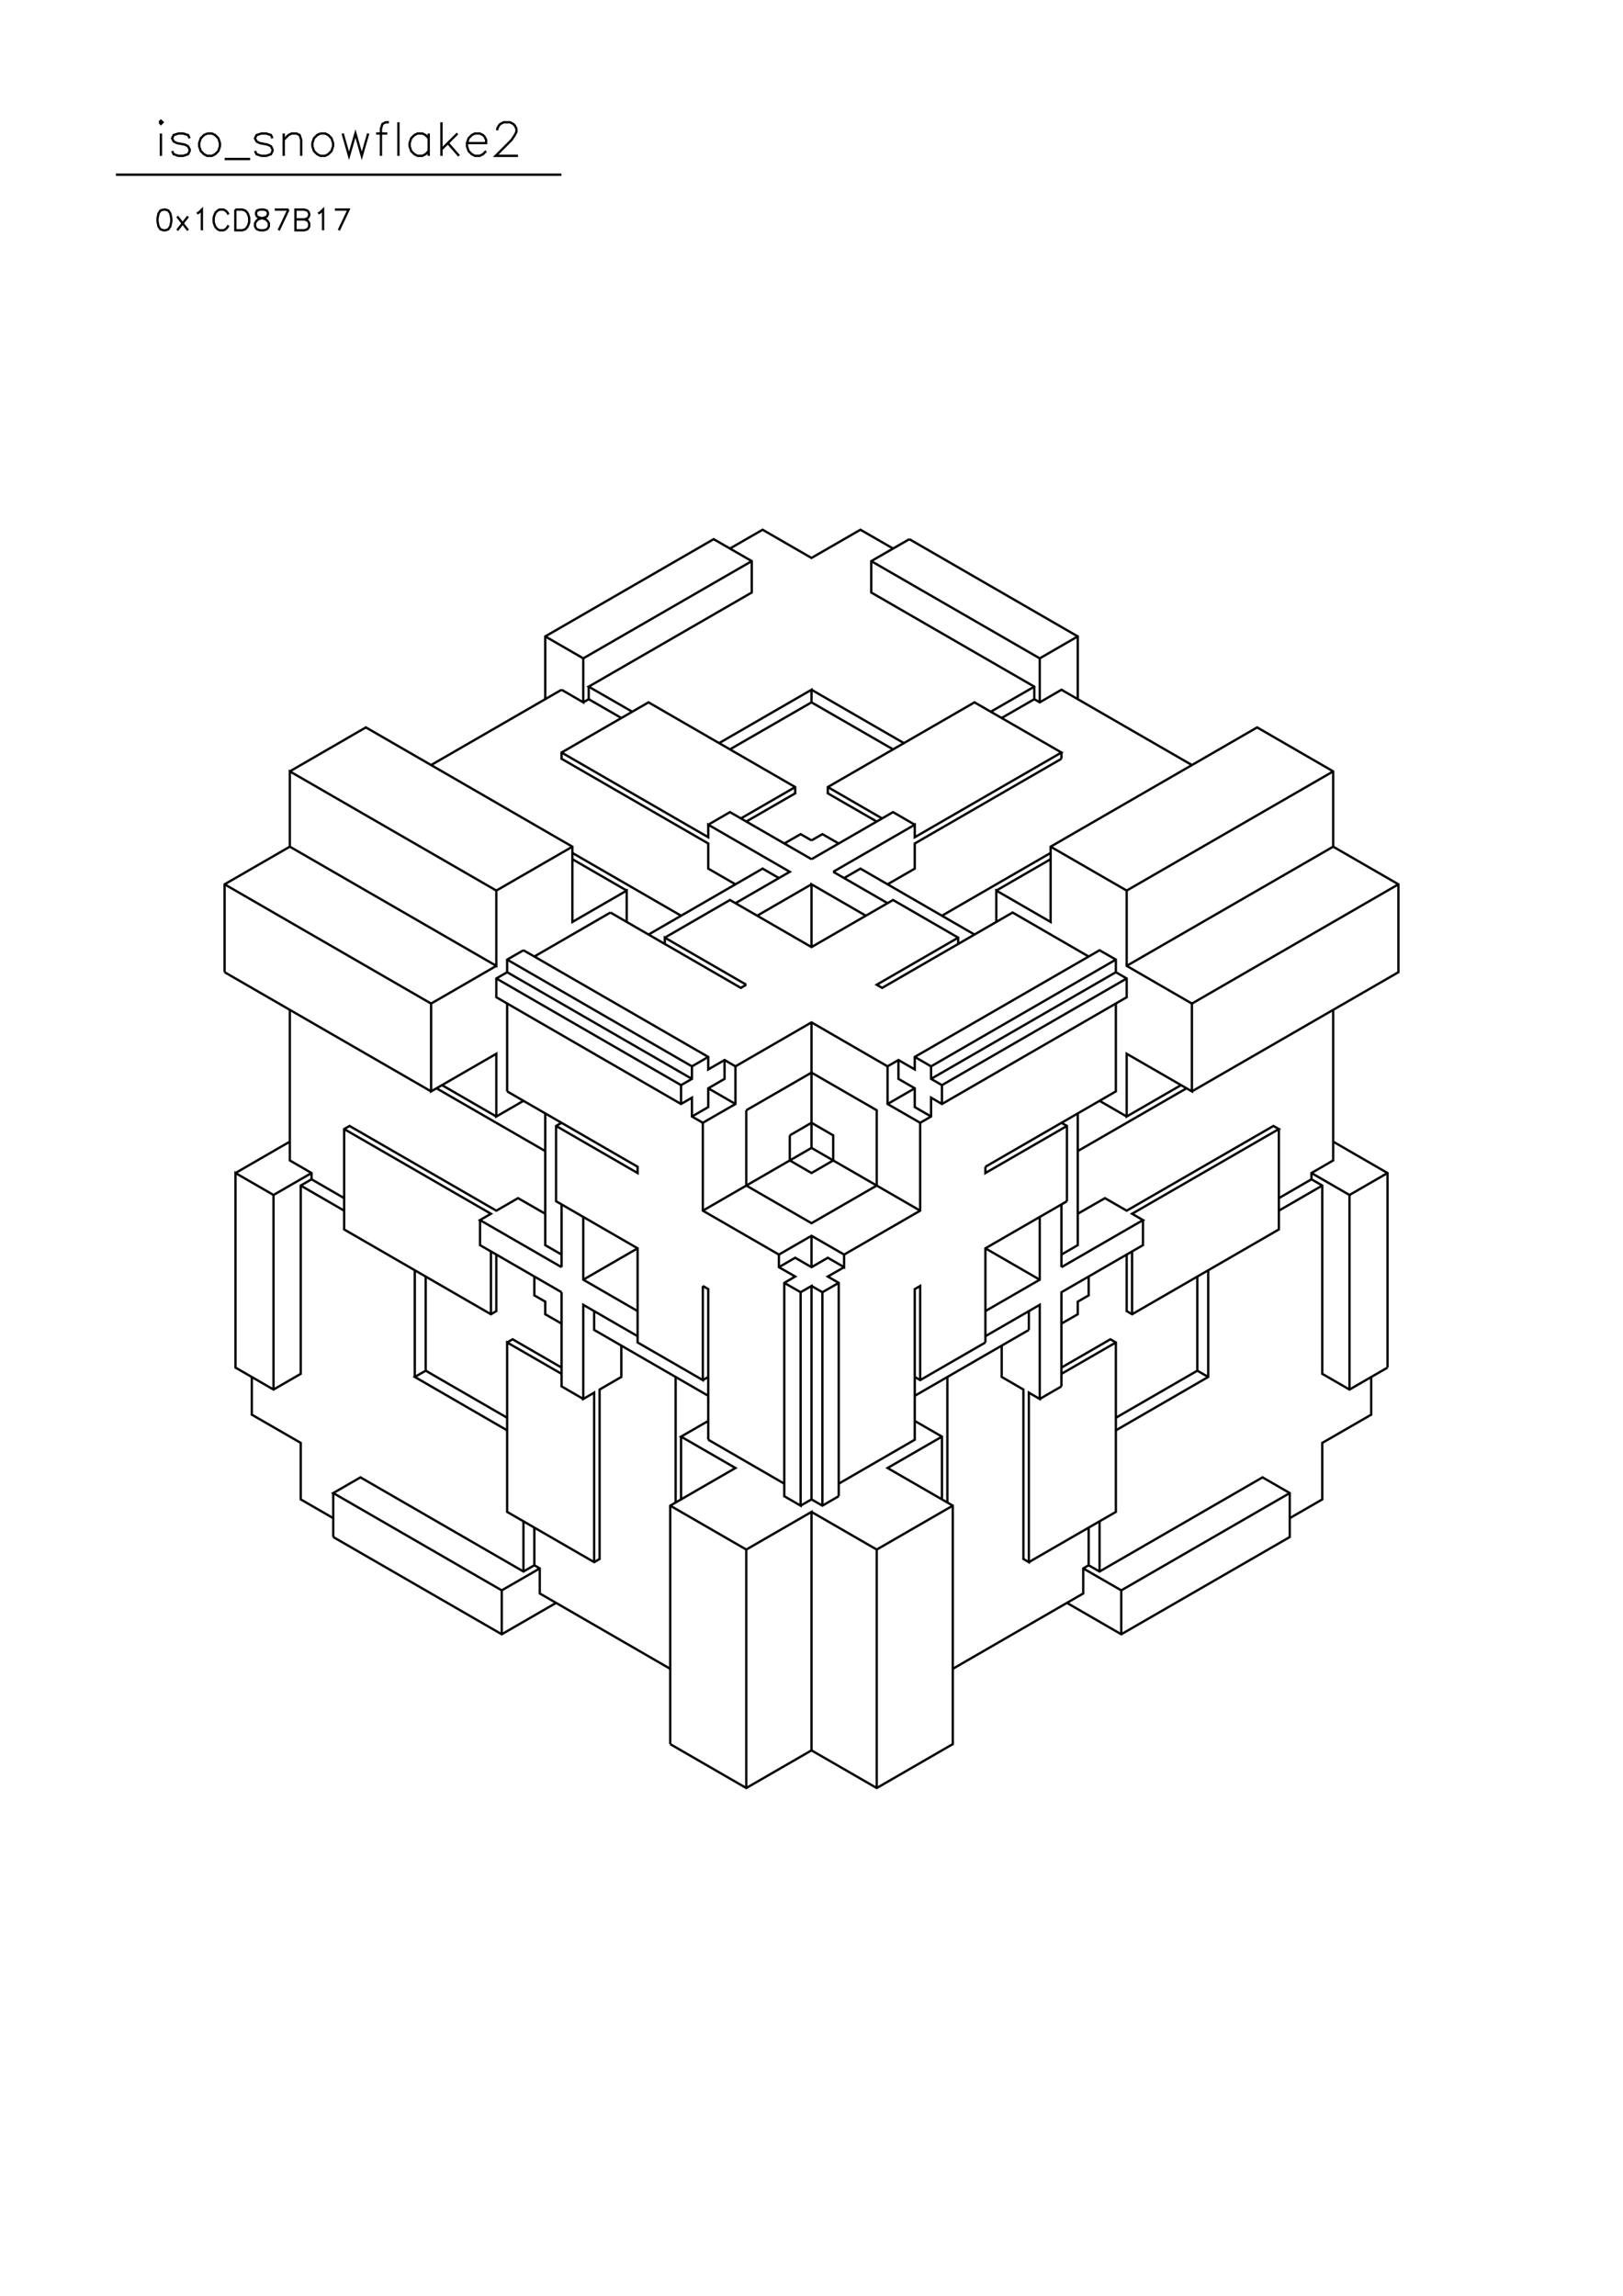 <?xml version="1.0" standalone="no"?>
<svg width="21cm" height="29.7cm" version="1.1" xmlns="http://www.w3.org/2000/svg" viewBox="0.0 0.0 21 29.7">
<path d="M3.75 9.979L4.734 9.41L7.406 10.953L7.406 11.927L8.109 11.521L8.109 11.927" stroke-width="0.03" stroke="#000000" fill="none"/>
<path d="M7.898 11.805L6.914 12.374" stroke-width="0.03" stroke="#000000" fill="none"/>
<path d="M6.773 12.293L6.562 12.414L6.562 12.577L6.422 12.658L6.422 12.901L8.812 14.282L8.953 14.2L8.953 14.444L9.094 14.525L9.516 14.282L9.516 13.795L9.375 13.713L9.164 13.835L9.164 13.673L6.773 12.293" stroke-width="0.03" stroke="#000000" fill="none"/>
<path d="M6.562 12.414L8.953 13.795L8.953 13.957L8.812 14.038L6.422 12.658" stroke-width="0.03" stroke="#000000" fill="none"/>
<path d="M6.422 12.495L5.578 12.983L5.578 14.119L6.422 13.632L6.422 14.444L6.773 14.241" stroke-width="0.03" stroke="#000000" fill="none"/>
<path d="M6.562 14.119L6.562 12.983" stroke-width="0.03" stroke="#000000" fill="none"/>
<path d="M6.562 12.577L8.953 13.957" stroke-width="0.03" stroke="#000000" fill="none"/>
<path d="M8.812 14.038L8.812 14.282" stroke-width="0.03" stroke="#000000" fill="none"/>
<path d="M8.953 14.444L9.164 14.322L9.164 14.079L9.375 13.957L9.375 13.713" stroke-width="0.03" stroke="#000000" fill="none"/>
<path d="M9.516 13.795L10.5 13.226L11.484 13.795L11.484 14.282L11.906 14.525L12.047 14.444L12.047 14.2L12.188 14.282L14.578 12.901L14.578 12.658L14.438 12.577L14.438 12.414L14.227 12.293L11.836 13.673L11.836 13.835L11.625 13.713L11.484 13.795" stroke-width="0.03" stroke="#000000" fill="none"/>
<path d="M11.625 13.713L11.625 13.957L11.836 14.079L11.836 14.322L12.047 14.444" stroke-width="0.03" stroke="#000000" fill="none"/>
<path d="M11.906 14.525L11.906 15.662L10.922 16.23L10.5 15.987L10.078 16.23L9.094 15.662L9.094 14.525" stroke-width="0.03" stroke="#000000" fill="none"/>
<path d="M9.164 14.079L9.516 14.282" stroke-width="0.03" stroke="#000000" fill="none"/>
<path d="M9.656 14.363L10.5 13.876L11.344 14.363L11.344 15.337L10.5 15.824L9.656 15.337L9.656 14.363" stroke-width="0.03" stroke="#000000" fill="none"/>
<path d="M10.219 14.688L10.5 14.525L10.781 14.688L10.781 15.012L10.5 15.175L10.219 15.012L10.219 14.688" stroke-width="0.03" stroke="#000000" fill="none"/>
<path d="M10.5 14.85L9.094 15.662" stroke-width="0.03" stroke="#000000" fill="none"/>
<path d="M9.094 16.636L9.094 17.854L8.25 17.367L8.25 16.149L7.195 15.54L7.195 14.566L7.266 14.525" stroke-width="0.03" stroke="#000000" fill="none"/>
<path d="M7.195 14.566L8.25 15.175L8.25 15.094L6.562 14.119" stroke-width="0.03" stroke="#000000" fill="none"/>
<path d="M6.422 14.444L5.719 14.038" stroke-width="0.03" stroke="#000000" fill="none"/>
<path d="M5.648 14.079L7.055 14.891" stroke-width="0.03" stroke="#000000" fill="none"/>
<path d="M7.055 14.403L7.055 16.108L7.266 16.23" stroke-width="0.03" stroke="#000000" fill="none"/>
<path d="M7.266 16.393L7.266 15.581" stroke-width="0.03" stroke="#000000" fill="none"/>
<path d="M7.055 15.702L6.703 15.5L6.422 15.662L4.523 14.566L4.453 14.606L4.453 15.905L6.352 17.002L6.422 16.961L6.422 16.23" stroke-width="0.03" stroke="#000000" fill="none"/>
<path d="M6.352 16.19L6.352 17.002" stroke-width="0.03" stroke="#000000" fill="none"/>
<path d="M6.562 17.367L6.633 17.326L7.266 17.692" stroke-width="0.03" stroke="#000000" fill="none"/>
<path d="M7.266 17.773L6.562 17.367L6.562 19.559L7.688 20.209L7.758 20.168L7.758 17.976L8.039 17.813L8.039 17.407" stroke-width="0.03" stroke="#000000" fill="none"/>
<path d="M8.25 17.286L7.547 16.88L7.547 18.098L7.688 18.016L7.688 20.209" stroke-width="0.03" stroke="#000000" fill="none"/>
<path d="M6.984 20.29L6.492 20.574L4.312 19.315L4.664 19.112L6.773 20.33L6.914 20.249L6.984 20.29L6.984 20.614L8.672 21.589" stroke-width="0.03" stroke="#000000" fill="none"/>
<path d="M8.672 22.563L8.672 19.478L9.516 18.991L8.812 18.585L9.164 18.382" stroke-width="0.03" stroke="#000000" fill="none"/>
<path d="M9.164 18.625L9.164 16.677L9.094 16.636" stroke-width="0.03" stroke="#000000" fill="none"/>
<path d="M8.25 16.961L7.547 16.555L7.547 15.743" stroke-width="0.03" stroke="#000000" fill="none"/>
<path d="M7.266 16.393L6.211 15.784L6.352 15.702L4.453 14.606" stroke-width="0.03" stroke="#000000" fill="none"/>
<path d="M4.031 15.175L3.539 15.459L3.047 15.175L3.047 17.692L3.539 17.976L3.891 17.773L3.891 15.337L4.031 15.256L4.031 15.175L3.75 15.012L3.75 13.064" stroke-width="0.03" stroke="#000000" fill="none"/>
<path d="M2.906 12.577L2.906 11.44L3.75 10.953L3.75 9.979L6.422 11.521L6.422 12.495L3.75 10.953" stroke-width="0.03" stroke="#000000" fill="none"/>
<path d="M2.906 11.44L5.578 12.983" stroke-width="0.03" stroke="#000000" fill="none"/>
<path d="M5.578 14.119L2.906 12.577" stroke-width="0.03" stroke="#000000" fill="none"/>
<path d="M3.75 14.769L3.047 15.175" stroke-width="0.03" stroke="#000000" fill="none"/>
<path d="M3.539 15.459L3.539 17.976" stroke-width="0.03" stroke="#000000" fill="none"/>
<path d="M3.258 17.813L3.258 18.301L3.891 18.666L3.891 19.397L4.312 19.64" stroke-width="0.03" stroke="#000000" fill="none"/>
<path d="M4.312 19.884L4.312 19.315" stroke-width="0.03" stroke="#000000" fill="none"/>
<path d="M4.312 19.884L6.492 21.142L7.195 20.736" stroke-width="0.03" stroke="#000000" fill="none"/>
<path d="M6.914 20.249L6.914 19.762" stroke-width="0.03" stroke="#000000" fill="none"/>
<path d="M6.773 19.681L6.773 20.33" stroke-width="0.03" stroke="#000000" fill="none"/>
<path d="M6.492 20.574L6.492 21.142" stroke-width="0.03" stroke="#000000" fill="none"/>
<path d="M8.672 22.563L9.656 23.131L10.5 22.644L10.5 19.559L9.656 20.046L8.672 19.478" stroke-width="0.03" stroke="#000000" fill="none"/>
<path d="M8.742 19.437L8.742 17.813" stroke-width="0.03" stroke="#000000" fill="none"/>
<path d="M9.094 17.854L9.164 17.813" stroke-width="0.03" stroke="#000000" fill="none"/>
<path d="M9.164 18.057L7.688 17.205L7.688 16.961" stroke-width="0.03" stroke="#000000" fill="none"/>
<path d="M7.547 16.555L8.25 16.149" stroke-width="0.03" stroke="#000000" fill="none"/>
<path d="M7.266 16.717L7.266 17.935L7.547 18.098" stroke-width="0.03" stroke="#000000" fill="none"/>
<path d="M7.266 17.123L7.055 17.002L7.055 16.839L6.914 16.758L6.914 16.514" stroke-width="0.03" stroke="#000000" fill="none"/>
<path d="M7.266 16.717L6.211 16.108L6.211 15.784" stroke-width="0.03" stroke="#000000" fill="none"/>
<path d="M5.508 16.514L5.508 17.732L5.367 17.813L6.562 18.504" stroke-width="0.03" stroke="#000000" fill="none"/>
<path d="M6.562 18.341L5.508 17.732" stroke-width="0.03" stroke="#000000" fill="none"/>
<path d="M5.367 17.813L5.367 16.433" stroke-width="0.03" stroke="#000000" fill="none"/>
<path d="M4.453 15.662L3.891 15.337" stroke-width="0.03" stroke="#000000" fill="none"/>
<path d="M4.031 15.256L4.453 15.5" stroke-width="0.03" stroke="#000000" fill="none"/>
<path d="M6.422 11.521L7.406 10.953" stroke-width="0.03" stroke="#000000" fill="none"/>
<path d="M7.406 11.034L8.812 11.846" stroke-width="0.03" stroke="#000000" fill="none"/>
<path d="M8.602 12.13L9.445 11.643L10.5 12.252L11.555 11.643L12.398 12.13L12.398 12.211" stroke-width="0.03" stroke="#000000" fill="none"/>
<path d="M12.398 12.13L11.344 12.739L11.414 12.78L13.102 11.805L14.086 12.374" stroke-width="0.03" stroke="#000000" fill="none"/>
<path d="M14.438 12.414L12.047 13.795L12.047 13.957L12.188 14.038L14.578 12.658" stroke-width="0.03" stroke="#000000" fill="none"/>
<path d="M14.438 12.577L12.047 13.957" stroke-width="0.03" stroke="#000000" fill="none"/>
<path d="M12.047 13.795L11.836 13.673" stroke-width="0.03" stroke="#000000" fill="none"/>
<path d="M11.836 14.079L11.484 14.282" stroke-width="0.03" stroke="#000000" fill="none"/>
<path d="M12.188 14.282L12.188 14.038" stroke-width="0.03" stroke="#000000" fill="none"/>
<path d="M12.75 15.094L14.438 14.119L14.438 12.983" stroke-width="0.03" stroke="#000000" fill="none"/>
<path d="M14.578 12.495L17.25 10.953L17.25 9.979L16.266 9.41L13.594 10.953L13.594 11.927L12.891 11.521L12.891 11.927" stroke-width="0.03" stroke="#000000" fill="none"/>
<path d="M12.609 12.09L11.133 11.237L10.922 11.359" stroke-width="0.03" stroke="#000000" fill="none"/>
<path d="M10.781 11.278L11.836 10.669L11.836 10.831L13.734 9.735L12.609 9.086L10.711 10.182L10.711 10.263L11.344 10.628" stroke-width="0.03" stroke="#000000" fill="none"/>
<path d="M11.414 10.588L10.711 10.182" stroke-width="0.03" stroke="#000000" fill="none"/>
<path d="M10.289 10.182L9.586 10.588" stroke-width="0.03" stroke="#000000" fill="none"/>
<path d="M9.656 10.628L10.289 10.263L10.289 10.182L8.391 9.086L7.266 9.735L7.266 9.816L9.164 10.912L9.164 11.237L9.516 11.44" stroke-width="0.03" stroke="#000000" fill="none"/>
<path d="M9.516 11.684L10.219 11.278L9.164 10.669L9.164 10.831L7.266 9.735" stroke-width="0.03" stroke="#000000" fill="none"/>
<path d="M7.547 9.086L7.617 9.045L8.039 9.288" stroke-width="0.03" stroke="#000000" fill="none"/>
<path d="M8.18 9.207L7.617 8.883L9.727 7.665L9.727 7.259L9.234 6.975L7.055 8.233L7.055 9.045" stroke-width="0.03" stroke="#000000" fill="none"/>
<path d="M7.266 8.923L5.578 9.897" stroke-width="0.03" stroke="#000000" fill="none"/>
<path d="M7.266 8.923L7.547 9.086L7.547 8.517L9.727 7.259" stroke-width="0.03" stroke="#000000" fill="none"/>
<path d="M9.445 7.096L9.867 6.853L10.5 7.218L11.133 6.853L11.555 7.096" stroke-width="0.03" stroke="#000000" fill="none"/>
<path d="M11.766 6.975L11.273 7.259L11.273 7.665L13.383 8.883L13.383 9.045L13.453 9.086L13.734 8.923L15.422 9.897" stroke-width="0.03" stroke="#000000" fill="none"/>
<path d="M13.734 9.816L11.836 10.912L11.836 11.237L11.484 11.44" stroke-width="0.03" stroke="#000000" fill="none"/>
<path d="M11.484 11.684L10.781 11.278" stroke-width="0.03" stroke="#000000" fill="none"/>
<path d="M10.5 11.115L11.555 10.506L11.836 10.669" stroke-width="0.03" stroke="#000000" fill="none"/>
<path d="M11.555 9.694L10.5 9.086L10.5 8.923L9.305 9.613" stroke-width="0.03" stroke="#000000" fill="none"/>
<path d="M9.445 9.694L10.5 9.086" stroke-width="0.03" stroke="#000000" fill="none"/>
<path d="M10.5 8.923L11.695 9.613" stroke-width="0.03" stroke="#000000" fill="none"/>
<path d="M12.82 9.207L13.383 8.883" stroke-width="0.03" stroke="#000000" fill="none"/>
<path d="M13.383 9.045L12.961 9.288" stroke-width="0.03" stroke="#000000" fill="none"/>
<path d="M13.453 9.086L13.453 8.517L11.273 7.259" stroke-width="0.03" stroke="#000000" fill="none"/>
<path d="M11.766 6.975L13.945 8.233L13.945 9.045" stroke-width="0.03" stroke="#000000" fill="none"/>
<path d="M13.734 9.735L13.734 9.816" stroke-width="0.03" stroke="#000000" fill="none"/>
<path d="M13.594 10.953L14.578 11.521L14.578 12.495L15.422 12.983L15.422 14.119L14.578 13.632L14.578 14.444L15.281 14.038" stroke-width="0.03" stroke="#000000" fill="none"/>
<path d="M15.352 14.079L13.945 14.891" stroke-width="0.03" stroke="#000000" fill="none"/>
<path d="M13.805 14.566L12.75 15.175L12.75 15.094" stroke-width="0.03" stroke="#000000" fill="none"/>
<path d="M13.453 15.743L13.453 16.555L12.75 16.961" stroke-width="0.03" stroke="#000000" fill="none"/>
<path d="M12.75 17.286L13.453 16.88L13.453 18.098L13.312 18.016L13.312 20.209L13.242 20.168L13.242 17.976L12.961 17.813L12.961 17.407" stroke-width="0.03" stroke="#000000" fill="none"/>
<path d="M12.75 17.367L11.906 17.854L11.836 17.813" stroke-width="0.03" stroke="#000000" fill="none"/>
<path d="M11.906 17.854L11.906 16.636L11.836 16.677L11.836 18.625L10.852 19.194" stroke-width="0.03" stroke="#000000" fill="none"/>
<path d="M10.852 19.356L10.641 19.478L10.5 19.397L10.5 16.636L10.359 16.717L10.359 19.478L10.148 19.356L10.148 16.596L10.289 16.514L10.078 16.393L10.078 16.23" stroke-width="0.03" stroke="#000000" fill="none"/>
<path d="M10.078 16.393L10.289 16.271L10.5 16.393L10.711 16.271L10.922 16.393L10.922 16.23" stroke-width="0.03" stroke="#000000" fill="none"/>
<path d="M10.922 16.393L10.711 16.514L10.852 16.596L10.852 19.356" stroke-width="0.03" stroke="#000000" fill="none"/>
<path d="M10.641 19.478L10.641 16.717L10.5 16.636" stroke-width="0.03" stroke="#000000" fill="none"/>
<path d="M10.641 16.717L10.852 16.596" stroke-width="0.03" stroke="#000000" fill="none"/>
<path d="M10.5 16.393L10.5 15.987" stroke-width="0.03" stroke="#000000" fill="none"/>
<path d="M10.148 16.596L10.359 16.717" stroke-width="0.03" stroke="#000000" fill="none"/>
<path d="M10.5 14.85L10.5 13.226" stroke-width="0.03" stroke="#000000" fill="none"/>
<path d="M9.656 12.739L9.586 12.78L7.898 11.805" stroke-width="0.03" stroke="#000000" fill="none"/>
<path d="M8.109 11.521L7.406 11.115" stroke-width="0.03" stroke="#000000" fill="none"/>
<path d="M8.391 12.09L9.867 11.237L10.078 11.359" stroke-width="0.03" stroke="#000000" fill="none"/>
<path d="M10.5 11.44L9.797 11.846" stroke-width="0.03" stroke="#000000" fill="none"/>
<path d="M10.5 12.252L10.5 11.44L11.203 11.846" stroke-width="0.03" stroke="#000000" fill="none"/>
<path d="M12.188 11.846L13.594 11.034" stroke-width="0.03" stroke="#000000" fill="none"/>
<path d="M13.594 11.115L12.891 11.521" stroke-width="0.03" stroke="#000000" fill="none"/>
<path d="M14.578 11.521L17.25 9.979" stroke-width="0.03" stroke="#000000" fill="none"/>
<path d="M17.25 10.953L18.094 11.44L18.094 12.577L15.422 14.119" stroke-width="0.03" stroke="#000000" fill="none"/>
<path d="M14.578 14.444L14.227 14.241" stroke-width="0.03" stroke="#000000" fill="none"/>
<path d="M13.945 14.403L13.945 16.108L13.734 16.23" stroke-width="0.03" stroke="#000000" fill="none"/>
<path d="M13.734 16.393L14.789 15.784L14.648 15.702L16.547 14.606L16.477 14.566L14.578 15.662L14.297 15.5L13.945 15.702" stroke-width="0.03" stroke="#000000" fill="none"/>
<path d="M13.805 15.54L12.75 16.149L12.75 17.367" stroke-width="0.03" stroke="#000000" fill="none"/>
<path d="M13.312 17.205L11.836 18.057" stroke-width="0.03" stroke="#000000" fill="none"/>
<path d="M11.836 18.382L12.188 18.585L12.188 19.397" stroke-width="0.03" stroke="#000000" fill="none"/>
<path d="M12.258 19.437L12.258 17.813" stroke-width="0.03" stroke="#000000" fill="none"/>
<path d="M12.188 18.585L11.484 18.991L12.328 19.478L12.328 22.563L11.344 23.131L10.5 22.644" stroke-width="0.03" stroke="#000000" fill="none"/>
<path d="M9.656 23.131L9.656 20.046" stroke-width="0.03" stroke="#000000" fill="none"/>
<path d="M10.359 19.478L10.5 19.397" stroke-width="0.03" stroke="#000000" fill="none"/>
<path d="M10.5 19.559L11.344 20.046L12.328 19.478" stroke-width="0.03" stroke="#000000" fill="none"/>
<path d="M11.344 20.046L11.344 23.131" stroke-width="0.03" stroke="#000000" fill="none"/>
<path d="M12.328 21.589L14.016 20.614L14.016 20.29L14.086 20.249L14.227 20.33L16.336 19.112L16.688 19.315L16.688 19.884L14.508 21.142L13.805 20.736" stroke-width="0.03" stroke="#000000" fill="none"/>
<path d="M14.016 20.29L14.508 20.574L16.688 19.315" stroke-width="0.03" stroke="#000000" fill="none"/>
<path d="M16.688 19.64L17.109 19.397L17.109 18.666L17.742 18.301L17.742 17.813" stroke-width="0.03" stroke="#000000" fill="none"/>
<path d="M17.953 17.692L17.461 17.976L17.109 17.773L17.109 15.337L16.969 15.256L16.969 15.175L17.25 15.012L17.25 13.064" stroke-width="0.03" stroke="#000000" fill="none"/>
<path d="M16.547 14.606L16.547 15.905L14.648 17.002L14.578 16.961L14.578 16.23" stroke-width="0.03" stroke="#000000" fill="none"/>
<path d="M14.648 16.19L14.648 17.002" stroke-width="0.03" stroke="#000000" fill="none"/>
<path d="M14.438 17.367L13.734 17.773" stroke-width="0.03" stroke="#000000" fill="none"/>
<path d="M13.734 17.692L14.367 17.326L14.438 17.367L14.438 19.559L13.312 20.209" stroke-width="0.03" stroke="#000000" fill="none"/>
<path d="M14.086 20.249L14.086 19.762" stroke-width="0.03" stroke="#000000" fill="none"/>
<path d="M14.227 19.681L14.227 20.33" stroke-width="0.03" stroke="#000000" fill="none"/>
<path d="M14.508 20.574L14.508 21.142" stroke-width="0.03" stroke="#000000" fill="none"/>
<path d="M14.438 18.504L15.633 17.813L15.633 16.433" stroke-width="0.03" stroke="#000000" fill="none"/>
<path d="M15.492 16.514L15.492 17.732L15.633 17.813" stroke-width="0.03" stroke="#000000" fill="none"/>
<path d="M15.492 17.732L14.438 18.341" stroke-width="0.03" stroke="#000000" fill="none"/>
<path d="M13.734 17.935L13.453 18.098" stroke-width="0.03" stroke="#000000" fill="none"/>
<path d="M13.734 17.935L13.734 16.717L14.789 16.108L14.789 15.784" stroke-width="0.03" stroke="#000000" fill="none"/>
<path d="M13.805 15.54L13.805 14.566L13.734 14.525" stroke-width="0.03" stroke="#000000" fill="none"/>
<path d="M13.734 15.581L13.734 16.393" stroke-width="0.03" stroke="#000000" fill="none"/>
<path d="M13.453 16.555L12.75 16.149" stroke-width="0.03" stroke="#000000" fill="none"/>
<path d="M11.906 15.662L10.5 14.85" stroke-width="0.03" stroke="#000000" fill="none"/>
<path d="M9.164 13.673L8.953 13.795" stroke-width="0.03" stroke="#000000" fill="none"/>
<path d="M9.656 12.739L8.602 12.13L8.602 12.211" stroke-width="0.03" stroke="#000000" fill="none"/>
<path d="M9.164 10.669L9.445 10.506L10.5 11.115" stroke-width="0.03" stroke="#000000" fill="none"/>
<path d="M10.5 10.872L10.641 10.791L10.852 10.912" stroke-width="0.03" stroke="#000000" fill="none"/>
<path d="M10.5 10.872L10.359 10.791L10.148 10.912" stroke-width="0.03" stroke="#000000" fill="none"/>
<path d="M7.617 9.045L7.617 8.883" stroke-width="0.03" stroke="#000000" fill="none"/>
<path d="M7.547 8.517L7.055 8.233" stroke-width="0.03" stroke="#000000" fill="none"/>
<path d="M4.384 2.979L4.511 2.711L4.333 2.711" stroke-width="0.03" stroke="#000000" fill="none"/>
<path d="M4.116 2.762L4.141 2.749L4.18 2.711L4.18 2.979" stroke-width="0.03" stroke="#000000" fill="none"/>
<path d="M3.937 2.838L3.976 2.826L3.988 2.813L4.001 2.787L4.001 2.762L3.988 2.736L3.976 2.724L3.937 2.711L3.823 2.711L3.823 2.979L3.937 2.979L3.976 2.966L3.988 2.953L4.001 2.928L4.001 2.889L3.988 2.864L3.976 2.851L3.937 2.838L3.823 2.838" stroke-width="0.03" stroke="#000000" fill="none"/>
<path d="M3.733 2.711L3.606 2.979" stroke-width="0.03" stroke="#000000" fill="none"/>
<path d="M3.555 2.711L3.733 2.711" stroke-width="0.03" stroke="#000000" fill="none"/>
<path d="M3.364 2.711L3.326 2.724L3.313 2.749L3.313 2.775L3.326 2.8L3.351 2.813L3.402 2.826L3.44 2.838L3.466 2.864L3.479 2.889L3.479 2.928L3.466 2.953L3.453 2.966L3.415 2.979L3.364 2.979L3.326 2.966L3.313 2.953L3.3 2.928L3.3 2.889L3.313 2.864L3.338 2.838L3.377 2.826L3.428 2.813L3.453 2.8L3.466 2.775L3.466 2.749L3.453 2.724L3.415 2.711L3.364 2.711" stroke-width="0.03" stroke="#000000" fill="none"/>
<path d="M3.045 2.711L3.045 2.979L3.134 2.979L3.173 2.966L3.198 2.94L3.211 2.915L3.224 2.877L3.224 2.813L3.211 2.775L3.198 2.749L3.173 2.724L3.134 2.711L3.045 2.711" stroke-width="0.03" stroke="#000000" fill="none"/>
<path d="M2.956 2.775L2.943 2.749L2.918 2.724L2.892 2.711L2.841 2.711L2.816 2.724L2.79 2.749L2.778 2.775L2.765 2.813L2.765 2.877L2.778 2.915L2.79 2.94L2.816 2.966L2.841 2.979L2.892 2.979L2.918 2.966L2.943 2.94L2.956 2.915" stroke-width="0.03" stroke="#000000" fill="none"/>
<path d="M2.612 2.979L2.612 2.711L2.574 2.749L2.548 2.762" stroke-width="0.03" stroke="#000000" fill="none"/>
<path d="M2.433 2.8L2.293 2.979" stroke-width="0.03" stroke="#000000" fill="none"/>
<path d="M2.433 2.979L2.293 2.8" stroke-width="0.03" stroke="#000000" fill="none"/>
<path d="M2.115 2.711L2.076 2.724L2.051 2.762L2.038 2.826L2.038 2.864L2.051 2.928L2.076 2.966L2.115 2.979L2.14 2.979L2.178 2.966L2.204 2.928L2.217 2.864L2.217 2.826L2.204 2.762L2.178 2.724L2.14 2.711L2.115 2.711" stroke-width="0.03" stroke="#000000" fill="none"/>
<path d="M2.082 2.016L2.082 1.727" stroke-width="0.03" stroke="#000000" fill="none"/>
<path d="M2.062 1.582L2.082 1.603L2.103 1.582L2.082 1.562L2.062 1.582" stroke-width="0.03" stroke="#000000" fill="none"/>
<path d="M2.227 1.954L2.247 1.995L2.309 2.016L2.371 2.016L2.433 1.995L2.454 1.954L2.454 1.933L2.433 1.892L2.392 1.871L2.289 1.851L2.247 1.83L2.227 1.789L2.247 1.747L2.309 1.727L2.371 1.727L2.433 1.747L2.454 1.789" stroke-width="0.03" stroke="#000000" fill="none"/>
<path d="M2.681 1.727L2.639 1.747L2.598 1.789L2.577 1.851L2.577 1.892L2.598 1.954L2.639 1.995L2.681 2.016L2.742 2.016L2.784 1.995L2.825 1.954L2.846 1.892L2.846 1.851L2.825 1.789L2.784 1.747L2.742 1.727L2.681 1.727" stroke-width="0.03" stroke="#000000" fill="none"/>
<path d="M2.907 2.057L3.237 2.057" stroke-width="0.03" stroke="#000000" fill="none"/>
<path d="M3.299 1.954L3.32 1.995L3.382 2.016L3.444 2.016L3.506 1.995L3.526 1.954L3.526 1.933L3.506 1.892L3.464 1.871L3.361 1.851L3.32 1.83L3.299 1.789L3.32 1.747L3.382 1.727L3.444 1.727L3.506 1.747L3.526 1.789" stroke-width="0.03" stroke="#000000" fill="none"/>
<path d="M3.671 1.809L3.732 1.747L3.774 1.727L3.836 1.727L3.877 1.747L3.897 1.809L3.897 2.016" stroke-width="0.03" stroke="#000000" fill="none"/>
<path d="M3.671 2.016L3.671 1.727" stroke-width="0.03" stroke="#000000" fill="none"/>
<path d="M4.145 1.727L4.104 1.747L4.062 1.789L4.042 1.851L4.042 1.892L4.062 1.954L4.104 1.995L4.145 2.016L4.207 2.016L4.248 1.995L4.289 1.954L4.31 1.892L4.31 1.851L4.289 1.789L4.248 1.747L4.207 1.727L4.145 1.727" stroke-width="0.03" stroke="#000000" fill="none"/>
<path d="M4.434 1.727L4.516 2.016L4.599 1.727L4.681 2.016L4.764 1.727" stroke-width="0.03" stroke="#000000" fill="none"/>
<path d="M4.867 1.727L5.011 1.727" stroke-width="0.03" stroke="#000000" fill="none"/>
<path d="M5.032 1.582L4.99 1.582L4.949 1.603L4.929 1.665L4.929 2.016" stroke-width="0.03" stroke="#000000" fill="none"/>
<path d="M5.155 2.016L5.155 1.582" stroke-width="0.03" stroke="#000000" fill="none"/>
<path d="M5.547 1.727L5.547 2.016" stroke-width="0.03" stroke="#000000" fill="none"/>
<path d="M5.547 1.954L5.506 1.995L5.465 2.016L5.403 2.016L5.362 1.995L5.32 1.954L5.3 1.892L5.3 1.851L5.32 1.789L5.362 1.747L5.403 1.727L5.465 1.727L5.506 1.747L5.547 1.789" stroke-width="0.03" stroke="#000000" fill="none"/>
<path d="M5.712 1.933L5.919 1.727" stroke-width="0.03" stroke="#000000" fill="none"/>
<path d="M5.795 1.851L5.939 2.016" stroke-width="0.03" stroke="#000000" fill="none"/>
<path d="M6.042 1.851L6.29 1.851L6.29 1.809L6.269 1.768L6.249 1.747L6.207 1.727L6.145 1.727L6.104 1.747L6.063 1.789L6.042 1.851L6.042 1.892L6.063 1.954L6.104 1.995L6.145 2.016L6.207 2.016L6.249 1.995L6.29 1.954" stroke-width="0.03" stroke="#000000" fill="none"/>
<path d="M6.434 1.686L6.434 1.665L6.455 1.624L6.475 1.603L6.517 1.582L6.599 1.582L6.64 1.603L6.661 1.624L6.682 1.665L6.682 1.706L6.661 1.747L6.62 1.809L6.414 2.016L6.702 2.016" stroke-width="0.03" stroke="#000000" fill="none"/>
<path d="M7.264 2.26L1.5 2.26" stroke-width="0.03" stroke="#000000" fill="none"/>
<path d="M5.712 2.016L5.712 1.582" stroke-width="0.03" stroke="#000000" fill="none"/>
<path d="M13.453 8.517L13.945 8.233" stroke-width="0.03" stroke="#000000" fill="none"/>
<path d="M15.422 12.983L18.094 11.44" stroke-width="0.03" stroke="#000000" fill="none"/>
<path d="M17.25 14.769L17.953 15.175L17.953 17.692" stroke-width="0.03" stroke="#000000" fill="none"/>
<path d="M17.461 17.976L17.461 15.459L16.969 15.175" stroke-width="0.03" stroke="#000000" fill="none"/>
<path d="M16.969 15.256L16.547 15.5" stroke-width="0.03" stroke="#000000" fill="none"/>
<path d="M16.547 15.662L17.109 15.337" stroke-width="0.03" stroke="#000000" fill="none"/>
<path d="M17.461 15.459L17.953 15.175" stroke-width="0.03" stroke="#000000" fill="none"/>
<path d="M14.086 16.514L14.086 16.758L13.945 16.839L13.945 17.002L13.734 17.123" stroke-width="0.03" stroke="#000000" fill="none"/>
<path d="M13.312 17.205L13.312 16.961" stroke-width="0.03" stroke="#000000" fill="none"/>
<path d="M10.148 19.194L9.164 18.625" stroke-width="0.03" stroke="#000000" fill="none"/>
<path d="M8.812 18.585L8.812 19.397" stroke-width="0.03" stroke="#000000" fill="none"/>
</svg>

